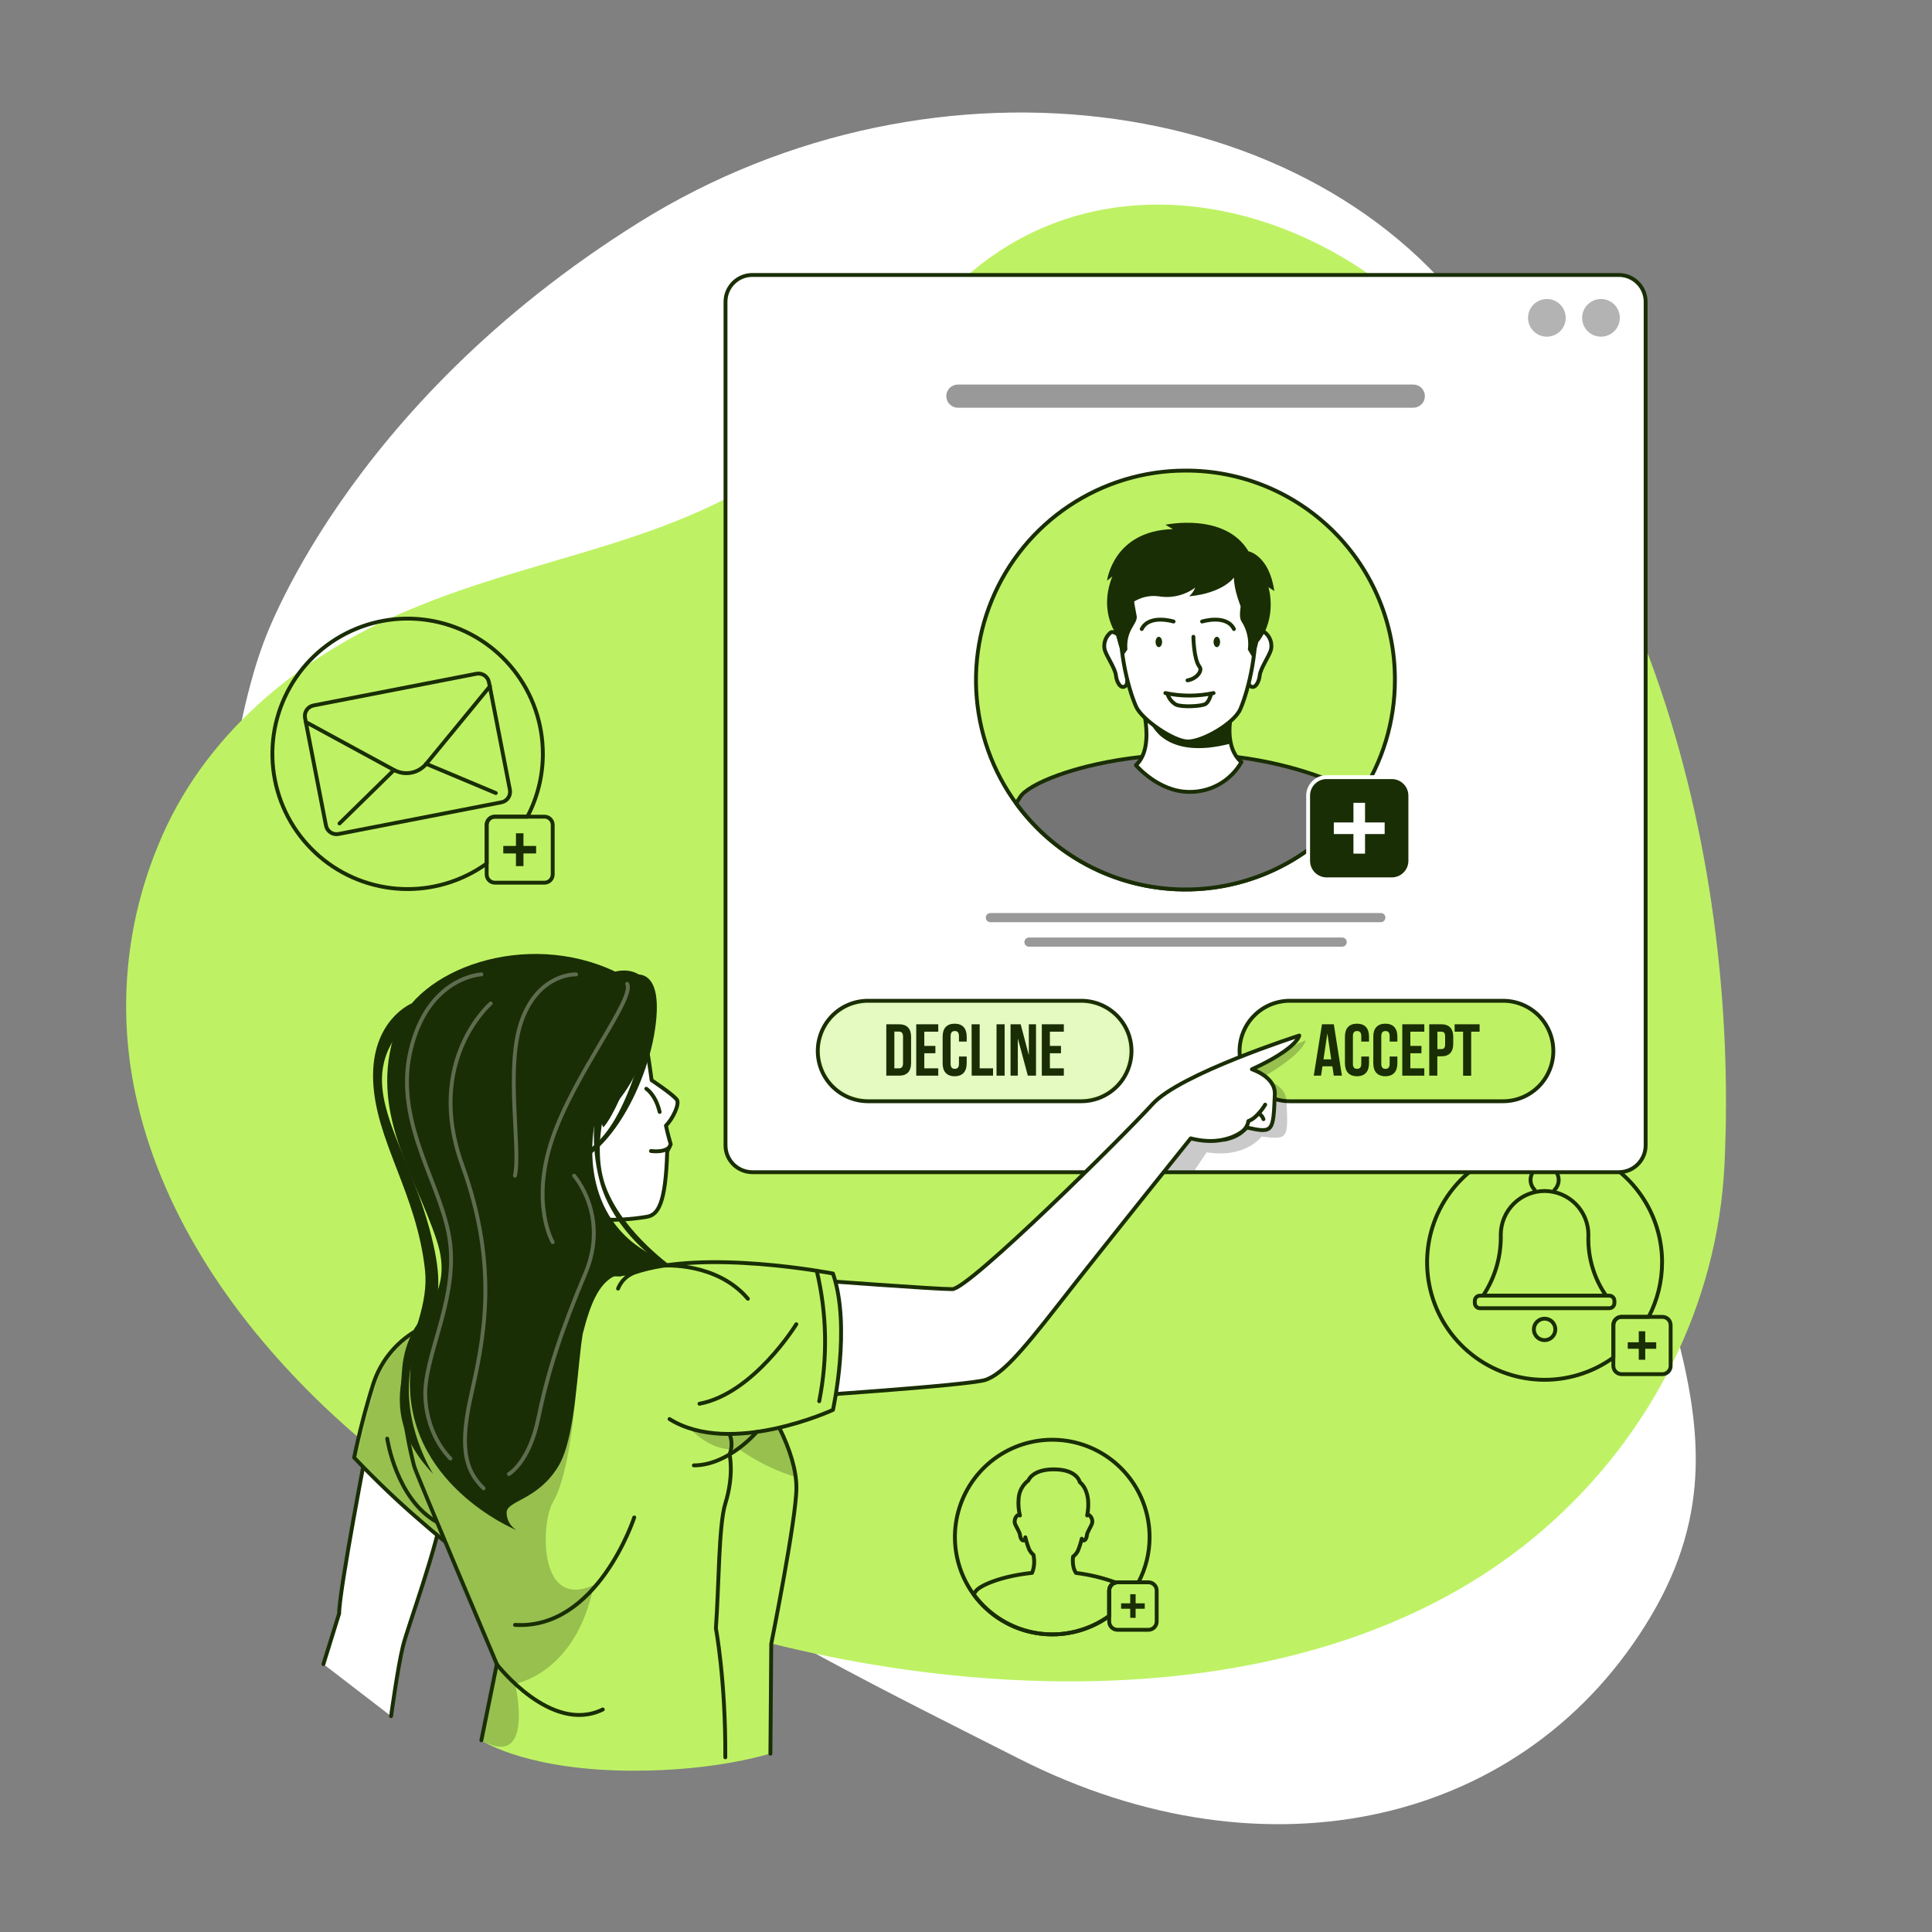 <svg width="500" height="500" viewBox="0 0 500 500" fill="none" xmlns="http://www.w3.org/2000/svg">
<rect x="0" y="0" width="500" height="500" fill="#808080" stroke="none"/>
<path d="M67.93 167.09C67.93 167.09 40.05 239.09 79.23 311.59C118.41 384.09 199.11 422.39 263.7 455.14C328.29 487.89 395.36 471.94 427.23 418.3C459.1 364.66 415.39 326.37 415.33 249.88C415.27 173.39 426.78 153.14 385.33 88.52C343.88 23.9 242.27 9.59 165.43 57.52C88.59 105.45 67.93 167.09 67.93 167.09Z" fill="white"/>
<path d="M35.11 283.36C30.432 261.768 32.452 239.264 40.9 218.85C52.45 190.3 77.26 170 105.07 158.17C145.47 141 185.14 140.63 218 106.92C228.13 96.52 236.64 84.61 247 74.42C277.52 44.42 322.2 48.03 355.55 71.85C425.14 121.54 450.17 219.95 446.3 301.31C444.56 337.82 427.13 371.81 399.54 395.76C337.14 449.94 231.18 440.83 159.54 412.55C106 391.46 47.66 342.26 35.11 283.36Z" fill="#BEF264"/>
<path d="M297.51 397.8C297.518 401.876 296.53 405.893 294.63 409.5H289.2C289.039 409.502 288.878 409.519 288.72 409.55C288.247 409.659 287.826 409.925 287.524 410.305C287.223 410.684 287.059 411.155 287.06 411.64V418.22C282.474 421.529 276.909 423.199 271.259 422.96C265.609 422.722 260.203 420.59 255.912 416.906C251.622 413.223 248.695 408.203 247.604 402.654C246.512 397.106 247.32 391.351 249.896 386.317C252.472 381.283 256.667 377.262 261.806 374.902C266.945 372.542 272.728 371.979 278.226 373.305C283.723 374.631 288.614 377.768 292.112 382.211C295.61 386.654 297.512 392.145 297.51 397.8Z" stroke="#1A2E05" stroke-linecap="round" stroke-linejoin="round"/>
<path d="M278.47 407.08C281.97 407.507 285.41 408.335 288.72 409.55C288.247 409.659 287.826 409.925 287.524 410.305C287.223 410.684 287.059 411.155 287.06 411.64V418.22C281.666 422.113 274.95 423.712 268.381 422.669C261.811 421.625 255.922 418.023 252 412.65C252.14 412.403 252.29 412.153 252.45 411.9C253.39 410.37 259.06 407.9 267.1 407.06C267.609 405.792 267.768 404.41 267.56 403.06C267.56 402.83 267.5 402.62 267.47 402.41C267.018 402.019 266.641 401.548 266.36 401.02C265.948 399.99 265.614 398.93 265.36 397.85C265.38 398.088 265.324 398.326 265.2 398.53C264.61 399.08 264.07 398.13 263.99 397.3C263.91 396.47 262.88 395.02 262.64 394.2C262.562 393.826 262.586 393.438 262.711 393.077C262.836 392.716 263.057 392.395 263.35 392.15C263.448 392.104 263.556 392.086 263.663 392.096C263.771 392.107 263.873 392.146 263.96 392.21C263.601 390.766 263.487 389.272 263.62 387.79C263.681 386.879 263.938 385.993 264.373 385.19C264.808 384.388 265.41 383.688 266.14 383.14C266.14 383.14 267.14 380.25 272.75 380.27C278.84 380.27 279.45 383.59 279.45 383.59C279.45 383.59 282.6 385.69 281.36 392.2C281.441 392.139 281.537 392.102 281.638 392.093C281.739 392.084 281.84 392.104 281.93 392.15C282.226 392.393 282.448 392.713 282.573 393.075C282.699 393.437 282.722 393.826 282.64 394.2C282.41 395.02 281.37 396.46 281.29 397.3C281.21 398.14 280.67 399.08 280.08 398.53C280.014 398.439 279.972 398.332 279.96 398.22C279.711 399.288 279.376 400.335 278.96 401.35C278.66 401.937 278.233 402.449 277.71 402.85C277.589 403.732 277.623 404.629 277.81 405.5C277.924 406.065 278.148 406.602 278.47 407.08Z" stroke="#1A2E05" stroke-linecap="round" stroke-linejoin="round"/>
<path d="M297.21 409.5H289.2C288.018 409.5 287.06 410.458 287.06 411.64V419.65C287.06 420.832 288.018 421.79 289.2 421.79H297.21C298.392 421.79 299.35 420.832 299.35 419.65V411.64C299.35 410.458 298.392 409.5 297.21 409.5Z" stroke="#1A2E05" stroke-linecap="round" stroke-linejoin="round"/>
<path d="M296.26 414.94H293.9V412.58H292.5V414.94H290.14V416.34H292.5V418.7H293.9V416.34H296.26V414.94Z" fill="#1A2E05"/>
<path d="M140.49 195.09C140.496 200.754 139.123 206.335 136.49 211.35H128.09C127.522 211.35 126.978 211.575 126.577 211.977C126.175 212.378 125.95 212.922 125.95 213.49V223.49C119.576 228.082 111.843 230.397 103.995 230.061C96.147 229.726 88.639 226.759 82.681 221.64C76.722 216.521 72.66 209.546 71.146 201.837C69.632 194.129 70.756 186.135 74.336 179.143C77.916 172.15 83.744 166.566 90.882 163.287C98.021 160.008 106.055 159.227 113.692 161.068C121.329 162.909 128.124 167.265 132.985 173.436C137.846 179.607 140.489 187.234 140.49 195.09Z" stroke="#1A2E05" stroke-linecap="round" stroke-linejoin="round"/>
<path d="M123.297 174.368L81.137 182.571C79.636 182.863 78.655 184.317 78.947 185.819L84.362 213.647C84.654 215.148 86.108 216.129 87.609 215.837L129.769 207.634C131.271 207.342 132.251 205.888 131.959 204.386L126.545 176.558C126.253 175.056 124.798 174.076 123.297 174.368Z" stroke="#1A2E05" stroke-linecap="round" stroke-linejoin="round"/>
<path d="M79.16 186.87L102 199.29C103.36 200.026 104.933 200.267 106.45 199.972C107.968 199.676 109.336 198.862 110.32 197.67L126.8 177.61" stroke="#1A2E05" stroke-linecap="round" stroke-linejoin="round"/>
<path d="M87.86 213.11L101.96 199.29" stroke="#1A2E05" stroke-linecap="round" stroke-linejoin="round"/>
<path d="M128.31 205.24L110.28 197.67" stroke="#1A2E05" stroke-linecap="round" stroke-linejoin="round"/>
<path d="M140.9 211.35H128.09C126.908 211.35 125.95 212.308 125.95 213.49V226.3C125.95 227.482 126.908 228.44 128.09 228.44H140.9C142.082 228.44 143.04 227.482 143.04 226.3V213.49C143.04 212.308 142.082 211.35 140.9 211.35Z" stroke="#1A2E05" stroke-linecap="round" stroke-linejoin="round"/>
<path d="M138.75 218.93H135.47V215.65H133.53V218.93H130.25V220.87H133.53V224.15H135.47V220.87H138.75V218.93Z" fill="#1A2E05"/>
<path d="M415.64 335.3H383.84L384.46 334.3C387.152 329.859 388.519 324.742 388.4 319.55V319.49C388.411 318.001 388.716 316.528 389.296 315.157C389.876 313.785 390.721 312.541 391.782 311.496C392.843 310.451 394.099 309.625 395.479 309.066C396.859 308.506 398.336 308.224 399.825 308.235C401.314 308.246 402.787 308.551 404.158 309.131C405.53 309.711 406.774 310.556 407.819 311.617C408.864 312.677 409.69 313.934 410.249 315.314C410.809 316.694 411.091 318.171 411.08 319.66C410.882 324.701 412.172 329.688 414.79 334L415.64 335.3Z" stroke="#1A2E05" stroke-linecap="round" stroke-linejoin="round"/>
<path d="M397.17 307.93C396.661 307.421 396.315 306.772 396.175 306.066C396.035 305.36 396.107 304.628 396.382 303.964C396.658 303.299 397.125 302.73 397.723 302.331C398.322 301.931 399.025 301.717 399.745 301.717C400.465 301.717 401.168 301.931 401.767 302.331C402.365 302.73 402.832 303.299 403.108 303.964C403.383 304.628 403.455 305.36 403.315 306.066C403.175 306.772 402.829 307.421 402.32 307.93" stroke="#1A2E05" stroke-linecap="round" stroke-linejoin="round"/>
<path d="M416.46 335.31H383.03C382.284 335.31 381.68 335.914 381.68 336.66V337.22C381.68 337.966 382.284 338.57 383.03 338.57H416.46C417.206 338.57 417.81 337.966 417.81 337.22V336.66C417.81 335.914 417.206 335.31 416.46 335.31Z" stroke="#1A2E05" stroke-linecap="round" stroke-linejoin="round"/>
<path d="M399.74 346.83C401.275 346.83 402.52 345.585 402.52 344.05C402.52 342.515 401.275 341.27 399.74 341.27C398.205 341.27 396.96 342.515 396.96 344.05C396.96 345.585 398.205 346.83 399.74 346.83Z" stroke="#1A2E05" stroke-linecap="round" stroke-linejoin="round"/>
<path d="M430.14 326.68C430.147 331.597 428.959 336.443 426.68 340.8H419.68C419.112 340.8 418.568 341.025 418.167 341.427C417.765 341.828 417.54 342.372 417.54 342.94V351.34C412.005 355.336 405.287 357.353 398.466 357.067C391.646 356.781 385.12 354.209 379.939 349.763C374.758 345.318 371.223 339.259 369.903 332.561C368.584 325.864 369.557 318.917 372.665 312.839C375.773 306.761 380.835 301.905 387.038 299.054C393.24 296.202 400.222 295.521 406.859 297.119C413.496 298.717 419.402 302.501 423.627 307.864C427.851 313.226 430.149 319.853 430.15 326.68H430.14Z" stroke="#1A2E05" stroke-linecap="round" stroke-linejoin="round"/>
<path d="M430.22 340.8H419.67C418.488 340.8 417.53 341.758 417.53 342.94V353.49C417.53 354.672 418.488 355.63 419.67 355.63H430.22C431.402 355.63 432.36 354.672 432.36 353.49V342.94C432.36 341.758 431.402 340.8 430.22 340.8Z" stroke="#1A2E05" stroke-linecap="round" stroke-linejoin="round"/>
<path d="M428.63 347.38H425.79V344.53H424.11V347.38H421.26V349.06H424.11V351.9H425.79V349.06H428.63V347.38Z" fill="#1A2E05"/>
<path d="M418.94 71.16H194.71C190.872 71.16 187.76 74.272 187.76 78.11V296.41C187.76 300.248 190.872 303.36 194.71 303.36H418.94C422.778 303.36 425.89 300.248 425.89 296.41V78.11C425.89 74.272 422.778 71.16 418.94 71.16Z" fill="white"/>
<mask id="mask0_1_404" style="mask-type:luminance" maskUnits="userSpaceOnUse" x="187" y="71" width="239" height="233">
<path d="M418.94 71.16H194.71C190.872 71.16 187.76 74.272 187.76 78.11V296.41C187.76 300.248 190.872 303.36 194.71 303.36H418.94C422.778 303.36 425.89 300.248 425.89 296.41V78.11C425.89 74.272 422.778 71.16 418.94 71.16Z" fill="white"/>
</mask>
<g mask="url(#mask0_1_404)">
<path d="M389 285H333.8C330.352 285 327.046 283.63 324.608 281.192C322.17 278.754 320.8 275.448 320.8 272C320.8 268.552 322.17 265.246 324.608 262.808C327.046 260.37 330.352 259 333.8 259H389C392.448 259 395.754 260.37 398.192 262.808C400.63 265.246 402 268.552 402 272C402 275.448 400.63 278.754 398.192 281.192C395.754 283.63 392.448 285 389 285Z" fill="#BEF264" stroke="#1A2E05" stroke-linecap="round" stroke-linejoin="round"/>
<path d="M347.29 278.38H345.18L344.82 275.96H342.25L341.89 278.38H340L342.13 265.08H345.19L347.29 278.38ZM342.52 274.16H344.52L343.52 267.43L342.52 274.16Z" fill="#1A2E05"/>
<path d="M354.3 273.42V275.18C354.3 277.31 353.24 278.53 351.19 278.53C349.14 278.53 348.07 277.31 348.07 275.18V268.27C348.07 266.14 349.13 264.93 351.19 264.93C353.25 264.93 354.3 266.14 354.3 268.27V269.56H352.3V268.14C352.3 267.19 351.88 266.83 351.21 266.83C350.54 266.83 350.13 267.19 350.13 268.14V275.32C350.13 276.27 350.55 276.61 351.21 276.61C351.87 276.61 352.3 276.27 352.3 275.32V273.42H354.3Z" fill="#1A2E05"/>
<path d="M361.64 273.42V275.18C361.64 277.31 360.57 278.53 358.52 278.53C356.47 278.53 355.41 277.31 355.41 275.18V268.27C355.41 266.14 356.47 264.93 358.52 264.93C360.57 264.93 361.64 266.14 361.64 268.27V269.56H359.64V268.14C359.64 267.19 359.22 266.83 358.56 266.83C357.9 266.83 357.48 267.19 357.48 268.14V275.32C357.48 276.27 357.89 276.61 358.56 276.61C359.23 276.61 359.64 276.27 359.64 275.32V273.42H361.64Z" fill="#1A2E05"/>
<path d="M365 270.68H367.87V272.58H365V276.48H368.61V278.38H362.91V265.08H368.61V267H365V270.68Z" fill="#1A2E05"/>
<path d="M376.1 268.36V270.09C376.1 272.22 375.1 273.38 372.98 273.38H371.98V278.38H369.89V265.08H373C375.07 265.08 376.1 266.24 376.1 268.36ZM372 267V271.5H373C373.67 271.5 374 271.2 374 270.25V268.25C374 267.25 373.64 267 373 267H372Z" fill="#1A2E05"/>
<path d="M376.46 265.08H382.92V267H380.74V278.4H378.65V267H376.46V265.08Z" fill="#1A2E05"/>
<path d="M279.83 285H224.64C221.192 285 217.886 283.63 215.448 281.192C213.01 278.754 211.64 275.448 211.64 272C211.64 268.552 213.01 265.246 215.448 262.808C217.886 260.37 221.192 259 224.64 259H279.83C283.278 259 286.584 260.37 289.022 262.808C291.46 265.246 292.83 268.552 292.83 272C292.83 275.448 291.46 278.754 289.022 281.192C286.584 283.63 283.278 285 279.83 285Z" fill="#BEF264"/>
<mask id="mask1_1_404" style="mask-type:luminance" maskUnits="userSpaceOnUse" x="211" y="259" width="82" height="26">
<path d="M279.83 285H224.64C221.192 285 217.886 283.63 215.448 281.192C213.01 278.754 211.64 275.448 211.64 272C211.64 268.552 213.01 265.246 215.448 262.808C217.886 260.37 221.192 259 224.64 259H279.83C283.278 259 286.584 260.37 289.022 262.808C291.46 265.246 292.83 268.552 292.83 272C292.83 275.448 291.46 278.754 289.022 281.192C286.584 283.63 283.278 285 279.83 285Z" fill="white"/>
</mask>
<g mask="url(#mask1_1_404)">
<path opacity="0.6" d="M279.83 285H224.64C221.192 285 217.886 283.63 215.448 281.192C213.01 278.754 211.64 275.448 211.64 272C211.64 268.552 213.01 265.246 215.448 262.808C217.886 260.37 221.192 259 224.64 259H279.83C283.278 259 286.584 260.37 289.022 262.808C291.46 265.246 292.83 268.552 292.83 272C292.83 275.448 291.46 278.754 289.022 281.192C286.584 283.63 283.278 285 279.83 285Z" fill="white"/>
</g>
<path d="M279.83 285H224.64C221.192 285 217.886 283.63 215.448 281.192C213.01 278.754 211.64 275.448 211.64 272C211.64 268.552 213.01 265.246 215.448 262.808C217.886 260.37 221.192 259 224.64 259H279.83C283.278 259 286.584 260.37 289.022 262.808C291.46 265.246 292.83 268.552 292.83 272C292.83 275.448 291.46 278.754 289.022 281.192C286.584 283.63 283.278 285 279.83 285Z" stroke="#1A2E05" stroke-linecap="round" stroke-linejoin="round"/>
<path d="M229.37 265.08H232.68C234.77 265.08 235.79 266.24 235.79 268.36V275.09C235.79 277.22 234.79 278.38 232.68 278.38H229.37V265.08ZM231.46 266.98V276.48H232.64C233.3 276.48 233.7 276.13 233.7 275.18V268.27C233.7 267.32 233.3 266.98 232.64 266.98H231.46Z" fill="#1A2E05"/>
<path d="M239.21 270.68H242.08V272.58H239.21V276.48H242.82V278.38H237.12V265.08H242.82V267H239.21V270.68Z" fill="#1A2E05"/>
<path d="M250.18 273.42V275.18C250.18 277.31 249.12 278.53 247.06 278.53C245 278.53 243.95 277.31 243.95 275.18V268.27C243.95 266.14 245.01 264.93 247.06 264.93C249.11 264.93 250.18 266.14 250.18 268.27V269.56H248.18V268.14C248.18 267.19 247.77 266.83 247.1 266.83C246.43 266.83 246.02 267.19 246.02 268.14V275.32C246.02 276.27 246.44 276.61 247.1 276.61C247.76 276.61 248.18 276.27 248.18 275.32V273.42H250.18Z" fill="#1A2E05"/>
<path d="M251.45 265.08H253.54V276.48H257V278.38H251.47L251.45 265.08Z" fill="#1A2E05"/>
<path d="M257.9 265.08H260V278.38H257.9V265.08Z" fill="#1A2E05"/>
<path d="M263.41 268.74V278.38H261.53V265.08H264.15L266.26 273.08V265.08H268.12V278.38H266L263.41 268.74Z" fill="#1A2E05"/>
<path d="M271.71 270.68H274.58V272.58H271.71V276.48H275.32V278.38H269.62V265.08H275.32V267H271.71V270.68Z" fill="#1A2E05"/>
<path d="M361 176C361 186.722 357.821 197.203 351.864 206.117C345.907 215.032 337.441 221.981 327.535 226.084C317.63 230.187 306.73 231.26 296.214 229.168C285.698 227.077 276.039 221.914 268.458 214.332C260.876 206.751 255.713 197.092 253.622 186.576C251.53 176.06 252.603 165.16 256.706 155.255C260.809 145.349 267.758 136.883 276.673 130.926C285.587 124.969 296.068 121.79 306.79 121.79C313.917 121.762 320.978 123.145 327.568 125.86C334.158 128.574 340.145 132.566 345.184 137.606C350.224 142.645 354.216 148.632 356.93 155.222C359.645 161.812 361.028 168.873 361 176Z" fill="#BEF264" stroke="#1A2E05" stroke-linecap="round" stroke-linejoin="round"/>
<path d="M351.85 206.15C346.996 213.397 340.464 219.366 332.81 223.55C325.156 227.734 316.605 230.008 307.884 230.181C299.162 230.354 290.528 228.42 282.714 224.542C274.9 220.665 268.138 214.959 263 207.91C263.32 207.37 263.64 206.83 264 206.3C266 202.99 278.24 197.75 295.55 195.87C299.456 195.44 303.381 195.207 307.31 195.17C311.565 195.13 315.818 195.377 320.04 195.91C335.08 197.79 347.59 202.77 351.85 206.15Z" fill="#757575" stroke="#1A2E05" stroke-linecap="round" stroke-linejoin="round"/>
<path d="M321.3 197.19C319.949 199.58 317.978 201.562 315.595 202.926C313.212 204.29 310.505 204.986 307.76 204.94C299.76 204.94 293.97 198.02 293.97 198.02C296.77 195.51 296.97 190.85 296.53 187.18C296.348 185.382 296.014 183.602 295.53 181.86H319.39C317.94 186.63 317.99 190.05 318.55 192.43C319.34 195.94 321.3 197.19 321.3 197.19Z" fill="white" stroke="#1A2E05" stroke-linecap="round" stroke-linejoin="round"/>
<path d="M318.5 192.43C301.26 196.95 297.84 187.1 297.84 187.1L296.53 187.18C296.348 185.382 296.014 183.602 295.53 181.86H319.39C317.89 186.63 317.94 190.05 318.5 192.43Z" fill="#1A2E05"/>
<path d="M324.53 165.11C324.53 165.11 326.45 163.02 327.4 163.71C328.037 164.231 328.517 164.917 328.789 165.693C329.061 166.47 329.113 167.306 328.94 168.11C328.43 169.89 326.2 172.98 326.02 174.78C325.84 176.58 324.7 178.62 323.43 177.43C322.16 176.24 324.53 165.11 324.53 165.11Z" fill="white" stroke="#1A2E05" stroke-linecap="round" stroke-linejoin="round"/>
<path d="M290.29 165.11C290.29 165.11 288.37 163.02 287.42 163.71C286.783 164.231 286.303 164.917 286.031 165.693C285.759 166.47 285.707 167.306 285.88 168.11C286.39 169.89 288.62 172.98 288.8 174.78C288.98 176.58 290.12 178.62 291.39 177.43C292.66 176.24 290.29 165.11 290.29 165.11Z" fill="white" stroke="#1A2E05" stroke-linecap="round" stroke-linejoin="round"/>
<path d="M307 141C331.17 141 325.42 173.18 321 183.51C319.44 187.14 311.34 191.9 307.43 191.9C303.79 191.9 295.43 186.21 293.99 182.8C289.47 172.4 284 141 307 141Z" fill="white" stroke="#1A2E05" stroke-linecap="round" stroke-linejoin="round"/>
<path d="M311.1 160.85C311.1 160.85 317.39 158.9 319.34 162.79" stroke="#1A2E05" stroke-linecap="round" stroke-linejoin="round"/>
<path d="M315.76 166.14C315.76 166.88 315.38 167.48 314.92 167.48C314.46 167.48 314.07 166.88 314.07 166.14C314.07 165.4 314.45 164.8 314.92 164.8C315.39 164.8 315.76 165.4 315.76 166.14Z" fill="#1A2E05"/>
<path d="M303.72 160.85C303.72 160.85 297.43 158.9 295.48 162.79" stroke="#1A2E05" stroke-linecap="round" stroke-linejoin="round"/>
<path d="M299.06 166.14C299.06 166.88 299.44 167.48 299.9 167.48C300.36 167.48 300.75 166.88 300.75 166.14C300.75 165.4 300.37 164.8 299.9 164.8C299.43 164.8 299.06 165.4 299.06 166.14Z" fill="#1A2E05"/>
<path d="M317 149.21C310.944 151.144 304.436 151.144 298.38 149.21C298.38 149.21 295.11 149.02 293.83 150.66C292.55 152.3 293.83 157.36 294.17 159.42C294.51 161.48 291.34 162.91 291.77 168.11L290.54 169.91C290.54 169.91 287.13 161.53 287.99 154.33C288.85 147.13 293.4 144.33 293.4 144.33C293.4 144.33 295.47 138.1 307.63 138.15C320.74 138.2 322.06 145.29 322.06 145.29C322.06 145.29 330.94 151.22 324.37 170.52L322.95 168.12C323.289 165.56 322.7 162.963 321.29 160.8C320.14 159.13 321.97 154.11 321.54 151.53C321.11 148.95 317 149.21 317 149.21Z" fill="#1A2E05"/>
<path d="M308.85 164.8C308.85 164.8 308.92 170.68 310.46 172.59C311.25 173.59 309.71 175.69 307.33 176.07" stroke="#1A2E05" stroke-linecap="round" stroke-linejoin="round"/>
<path d="M302.12 179.48C302.287 180.086 302.571 180.653 302.957 181.149C303.343 181.645 303.823 182.06 304.37 182.37C306.02 183.08 311.04 182.78 311.99 182.19C312.94 181.6 313.41 179.67 313.41 179.67" fill="white"/>
<path d="M302.12 179.48C302.287 180.086 302.571 180.653 302.957 181.149C303.343 181.645 303.823 182.06 304.37 182.37C306.02 183.08 311.04 182.78 311.99 182.19C312.94 181.6 313.41 179.67 313.41 179.67" stroke="#1A2E05" stroke-linecap="round" stroke-linejoin="round"/>
<path d="M301.59 179.36C305.703 180.241 309.957 180.241 314.07 179.36" stroke="#1A2E05" stroke-linecap="round" stroke-linejoin="round"/>
<path d="M319.34 149.46C319.34 149.46 316.64 153.46 307.76 154.33C308.437 153.7 308.973 152.933 309.33 152.08C307.987 153.064 306.461 153.769 304.842 154.156C303.223 154.542 301.542 154.601 299.9 154.33C298.21 154.101 296.489 154.32 294.91 154.964C293.331 155.608 291.948 156.655 290.9 158L289.4 164.8C289.4 164.8 284.09 158.8 287.87 149.16L286.51 150.29C286.51 150.29 288.02 137.4 303.51 136.93L301.63 135.8C301.63 135.8 317.06 132.51 323.1 142.67C323.1 142.67 328.47 143.67 329.79 152.96L328.28 151.96C328.28 151.96 330.67 159.67 325.71 166.12C325.67 166.14 319.34 155.93 319.34 149.46Z" fill="#1A2E05"/>
<path opacity="0.4" d="M365.76 105.52H247.9C247.104 105.52 246.341 105.204 245.779 104.641C245.216 104.079 244.9 103.316 244.9 102.52C244.9 101.724 245.216 100.961 245.779 100.399C246.341 99.836 247.104 99.52 247.9 99.52H365.76C366.556 99.52 367.319 99.836 367.881 100.399C368.444 100.961 368.76 101.724 368.76 102.52C368.76 103.316 368.444 104.079 367.881 104.641C367.319 105.204 366.556 105.52 365.76 105.52Z" fill="black"/>
<g opacity="0.4">
<path d="M357.35 238.66H256.3C256.144 238.66 255.99 238.629 255.846 238.569C255.702 238.509 255.572 238.421 255.462 238.311C255.352 238.2 255.266 238.069 255.207 237.925C255.148 237.78 255.119 237.626 255.12 237.47C255.12 237.157 255.244 236.857 255.466 236.636C255.687 236.414 255.987 236.29 256.3 236.29H357.35C357.506 236.289 357.66 236.318 357.805 236.377C357.949 236.436 358.08 236.522 358.191 236.632C358.302 236.742 358.389 236.872 358.449 237.016C358.509 237.16 358.54 237.314 358.54 237.47C358.54 237.786 358.415 238.088 358.192 238.311C357.968 238.535 357.666 238.66 357.35 238.66Z" fill="black"/>
<path d="M347.35 245H266.3C266.144 245 265.99 244.969 265.846 244.909C265.702 244.849 265.572 244.761 265.462 244.651C265.352 244.54 265.266 244.409 265.207 244.265C265.148 244.12 265.119 243.966 265.12 243.81C265.12 243.497 265.244 243.197 265.466 242.976C265.687 242.754 265.987 242.63 266.3 242.63H347.35C347.506 242.629 347.66 242.658 347.805 242.717C347.949 242.776 348.08 242.862 348.191 242.972C348.302 243.082 348.389 243.212 348.449 243.356C348.509 243.5 348.54 243.654 348.54 243.81C348.54 244.126 348.415 244.428 348.192 244.651C347.968 244.875 347.666 245 347.35 245Z" fill="black"/>
</g>
<path d="M360.19 201.12H343.34C340.689 201.12 338.54 203.269 338.54 205.92V222.77C338.54 225.421 340.689 227.57 343.34 227.57H360.19C362.841 227.57 364.99 225.421 364.99 222.77V205.92C364.99 203.269 362.841 201.12 360.19 201.12Z" fill="#1A2E05" stroke="white" stroke-linecap="round" stroke-linejoin="round"/>
<path d="M358.35 212.85H353.27V207.77H350.27V212.85H345.19V215.85H350.27V220.92H353.27V215.85H358.35V212.85Z" fill="white"/>
<path opacity="0.3" d="M419.21 82.26C419.21 83.225 418.924 84.169 418.388 84.971C417.851 85.774 417.089 86.399 416.197 86.769C415.306 87.138 414.325 87.234 413.378 87.046C412.431 86.858 411.562 86.393 410.879 85.711C410.197 85.028 409.732 84.159 409.544 83.212C409.355 82.265 409.452 81.284 409.821 80.392C410.191 79.501 410.816 78.739 411.619 78.202C412.421 77.666 413.365 77.38 414.33 77.38C415.624 77.38 416.865 77.894 417.781 78.809C418.696 79.725 419.21 80.966 419.21 82.26Z" fill="black"/>
<path opacity="0.3" d="M405.21 82.26C405.21 83.225 404.924 84.169 404.388 84.971C403.851 85.774 403.089 86.399 402.197 86.769C401.306 87.138 400.325 87.234 399.378 87.046C398.431 86.858 397.562 86.393 396.879 85.711C396.197 85.028 395.732 84.159 395.544 83.212C395.355 82.265 395.452 81.284 395.821 80.392C396.191 79.501 396.816 78.739 397.619 78.202C398.421 77.666 399.365 77.38 400.33 77.38C401.624 77.38 402.865 77.894 403.781 78.809C404.696 79.725 405.21 80.966 405.21 82.26Z" fill="black"/>
<path opacity="0.3" d="M326.46 279C326.46 279 332.72 280.35 332.94 284.91C333.42 294.71 333.4 295.01 326.52 294.14C326.52 294.14 322.36 299.85 312.28 298.21L308.83 303.39H291C295.95 297.48 299.93 292.59 301.67 290.27C308.06 281.76 337.92 269.22 337.92 269.22C337.92 269.22 337.8 272.47 326.46 279Z" fill="black" fill-opacity="0.7"/>
</g>
<path d="M418.94 71.16H194.71C190.872 71.16 187.76 74.272 187.76 78.11V296.41C187.76 300.248 190.872 303.36 194.71 303.36H418.94C422.778 303.36 425.89 300.248 425.89 296.41V78.11C425.89 74.272 422.778 71.16 418.94 71.16Z" stroke="#1A2E05" stroke-linecap="round" stroke-linejoin="round"/>
<path d="M101.21 444.14C101.21 444.14 102.97 431.33 104.28 426.05C105.59 420.77 113.28 400.34 114.95 388.9L95.21 373.17C95.21 373.17 87.77 411.54 87.77 417.56L83.7 430.67" fill="white"/>
<path d="M101.21 444.14C101.21 444.14 102.97 431.33 104.28 426.05C105.59 420.77 113.28 400.34 114.95 388.9L95.21 373.17C95.21 373.17 87.77 411.54 87.77 417.56L83.7 430.67" stroke="#1A2E05" stroke-linecap="round" stroke-linejoin="round"/>
<path d="M120.78 403.37C116.653 400.223 112.58 396.89 108.56 393.37C102.75 388.37 97.09 382.93 91.65 377.22C92.966 370.839 94.601 364.527 96.55 358.31C98.407 352.462 102.37 347.512 107.67 344.42L107.87 344.3L108.8 343.78C109.38 343.47 109.94 343.19 110.48 342.95C112.257 342.131 114.123 341.52 116.04 341.13L120.29 397L120.78 403.37Z" fill="#BEF264"/>
<mask id="mask2_1_404" style="mask-type:luminance" maskUnits="userSpaceOnUse" x="91" y="341" width="30" height="63">
<path d="M120.78 403.37C116.653 400.223 112.58 396.89 108.56 393.37C102.75 388.37 97.09 382.93 91.65 377.22C92.966 370.839 94.601 364.527 96.55 358.31C98.407 352.462 102.37 347.512 107.67 344.42L107.87 344.3L108.8 343.78C109.38 343.47 109.94 343.19 110.48 342.95C112.257 342.131 114.123 341.52 116.04 341.13L120.29 397L120.78 403.37Z" fill="white"/>
</mask>
<g mask="url(#mask2_1_404)">
<path opacity="0.3" d="M120.78 403.37C116.653 400.223 112.58 396.89 108.56 393.37C102.75 388.37 97.09 382.93 91.65 377.22C92.966 370.839 94.601 364.527 96.55 358.31C98.407 352.462 102.37 347.512 107.67 344.42L107.87 344.3L108.8 343.78C109.38 343.47 109.94 343.19 110.48 342.95C112.257 342.131 114.123 341.52 116.04 341.13L120.29 397L120.78 403.37Z" fill="black" fill-opacity="0.7"/>
</g>
<path d="M120.78 403.37C116.653 400.223 112.58 396.89 108.56 393.37C102.75 388.37 97.09 382.93 91.65 377.22C92.966 370.839 94.601 364.527 96.55 358.31C98.407 352.462 102.37 347.512 107.67 344.42L107.87 344.3L108.8 343.78C109.38 343.47 109.94 343.19 110.48 342.95C112.257 342.131 114.123 341.52 116.04 341.13L120.29 397L120.78 403.37Z" stroke="#1A2E05" stroke-linecap="round" stroke-linejoin="round"/>
<path d="M100.21 372.32C100.21 372.32 102.51 387.95 113.07 393.91" stroke="#1A2E05" stroke-linecap="round" stroke-linejoin="round"/>
<path d="M206.08 385C206.08 393 199.57 425.36 199.57 425.36L199.35 453.79C199.35 453.79 185.88 458.26 164.14 458.26C137.5 458.26 125.7 451.13 124.66 450.46L124.58 450.41L128.58 430.7C128.58 430.7 107.58 381.14 107.17 379.44C106.52 376.92 105.96 374.37 105.51 371.83C104.341 365.963 104.034 359.956 104.6 354C104.911 350.636 105.901 347.37 107.51 344.4C107.623 344.2 107.743 344 107.87 343.8C108.412 342.925 109.046 342.111 109.76 341.37L109.95 341.17C110.609 340.511 111.314 339.899 112.06 339.34C112.31 339.15 112.57 338.97 112.83 338.79L113.48 338.35L113.9 338.08L114.45 337.74L115.3 337.25C131.09 328.5 160.48 329.85 160.48 329.85C160.804 329.744 161.14 329.68 161.48 329.66H161.55C162.137 329.626 162.726 329.673 163.3 329.8C170.62 331.22 184.02 343.17 193.89 356.8C196.854 360.824 199.47 365.092 201.71 369.56C204.41 375 206.08 380.36 206.08 385Z" fill="#BEF264"/>
<path opacity="0.3" d="M205.9 382.26C200.597 380.614 195.591 378.133 191.07 374.91C183.98 376.24 177.14 369.18 175.36 365.4L198.62 363.9C199.75 365.76 200.77 367.63 201.68 369.48C203.775 373.481 205.2 377.798 205.9 382.26Z" fill="black" fill-opacity="0.7"/>
<path opacity="0.3" d="M133.31 435.76C133.31 435.76 138.54 458.14 124.66 450.43L124.58 450.38L128.58 430.67C128.58 430.67 107.58 381.11 107.17 379.41C106.52 376.89 105.96 374.34 105.51 371.8C104.344 365.942 104.037 359.946 104.6 354C104.911 350.636 105.901 347.371 107.51 344.4C107.623 344.2 107.743 344 107.87 343.8C108.412 342.925 109.046 342.111 109.76 341.37L109.95 341.17C110.609 340.511 111.314 339.899 112.06 339.34C112.31 339.15 112.57 338.97 112.83 338.79L113.48 338.35L113.9 338.08L114.45 337.74L115.3 337.25C129.83 338.37 145.98 345.25 149.1 359.37C149.1 359.37 147.78 381 143.03 388.91C140.08 393.84 139.08 416.86 153.67 410.2C149.11 433.18 133.31 435.76 133.31 435.76Z" fill="black" fill-opacity="0.7"/>
<path d="M124.58 450.38L128.58 430.67C128.58 430.67 107.58 381.11 107.17 379.41C106.52 376.89 105.96 374.34 105.51 371.8C104.344 365.942 104.037 359.946 104.6 354C104.911 350.636 105.901 347.37 107.51 344.4C107.623 344.2 107.743 344 107.87 343.8C108.412 342.925 109.046 342.111 109.76 341.37L109.95 341.17C110.609 340.511 111.314 339.899 112.06 339.34C126.62 328.34 160.48 329.85 160.48 329.85C160.804 329.744 161.14 329.68 161.48 329.66H161.55C162.137 329.626 162.726 329.673 163.3 329.8C170.62 331.22 184.02 343.17 193.89 356.8C196.854 360.824 199.47 365.092 201.71 369.56C204.44 375.09 206.11 380.44 206.11 385.05C206.11 393.05 199.6 425.41 199.6 425.41L199.38 453.84" stroke="#1A2E05" stroke-linecap="round" stroke-linejoin="round"/>
<path d="M175.14 284.56C173.95 283.08 168.64 279.56 168.64 279.56C167.64 272.65 167.02 263.43 159.86 256.28C150.07 246.51 127.48 249.6 120.08 264.17C105.31 293.28 133.23 320.7 167.4 314.9C170.31 314.41 172.27 311.56 172.67 298.03L173.58 296.14C173.58 296.14 172.64 292.91 172.35 291.29C174.07 289.63 176 285.64 175.14 284.56Z" fill="white" stroke="#1A2E05" stroke-linecap="round" stroke-linejoin="round"/>
<path d="M166.74 268.75C165.864 270.176 165.19 271.718 164.74 273.33" stroke="#1A2E05" stroke-linecap="round" stroke-linejoin="round"/>
<path d="M167.26 281.77C167.26 281.77 169.64 283.21 170.72 287.77" stroke="#1A2E05" stroke-linecap="round" stroke-linejoin="round"/>
<path d="M173.27 296.82C173.27 296.82 172.34 298.32 168.47 297.88" stroke="#1A2E05" stroke-linecap="round" stroke-linejoin="round"/>
<path d="M163.12 252.5C163.12 252.5 172.12 248.79 169.52 266.39C166.92 283.99 153.91 304.92 142.94 301L143.13 299.43C143.13 299.43 152.73 303.22 160.81 286.53C168.89 269.84 168.22 254.53 163.6 257.22L163.12 252.5Z" fill="#1A2E05"/>
<path d="M162.31 279.78C162.31 279.78 158.87 288.85 156.12 291.78C156.12 291.78 155.01 288.31 152.36 288.28C149.71 288.25 147.36 281.2 147.36 281.2L162.31 279.78Z" fill="#1A2E05"/>
<path d="M158.61 280.2C158.61 280.2 152.29 295.61 156.92 307.51C161.55 319.41 174.6 328.35 174.6 328.35L170.39 326.44C170.39 326.44 159.31 319.15 155.44 306.53C153.166 298.526 153.111 290.053 155.28 282.02L158.61 280.2Z" fill="#1A2E05"/>
<path d="M106.53 259.69C106.53 259.69 96 264 96.57 279.61C97.14 295.22 107.84 308.79 109.99 328.69C111.86 346 92.99 361.24 112.1 381.47C112.1 381.47 103.73 368.47 106.28 353.93C108.83 339.39 117.58 341.48 111.09 317.81C104.6 294.14 90.83 280.14 105.09 265.05L106.53 259.69Z" fill="#1A2E05"/>
<path d="M167.93 324.35C148.67 313.61 153.93 290.68 153.93 290.68C168.42 280 170.35 260 167.69 254.85C165.03 249.7 159.23 251.46 159.23 251.46C136.14 240.46 107.72 250.73 102.32 266.9C95.41 287.61 107.22 303.52 112.99 320.9C118.17 336.52 106.17 339.35 106.21 354.9C103.94 383.9 133.68 396.01 133.68 396.01C132.897 395.538 132.249 394.873 131.799 394.077C131.349 393.282 131.111 392.384 131.11 391.47C131.11 388.3 139.22 388.3 144.56 379.37C148.99 371.96 149.34 353.89 150.82 345.15C152.82 337.24 155.32 330.92 160.49 329.77C174.11 326.72 185.86 339.94 185.86 339.94C185.86 339.94 187.2 335.09 167.93 324.35Z" fill="#1A2E05"/>
<g opacity="0.3">
<path d="M162.31 254.63C164.41 258.32 148.65 277.84 142.94 294.71C137.23 311.58 143.04 321.47 143.04 321.47" stroke="white" stroke-linecap="round" stroke-linejoin="round"/>
<path d="M127 259.69C127 259.69 109.85 274.46 119.61 301.47C129.37 328.48 125.05 347.1 121.8 361.66C118.55 376.22 121.19 381.22 125.15 385.18" stroke="white" stroke-linecap="round" stroke-linejoin="round"/>
<path d="M148.58 304.27C148.58 304.27 157.78 314.63 151.47 329.6C145.16 344.57 141.73 355.27 139.35 366.92C136.97 378.57 131.7 381.47 131.7 381.47" stroke="white" stroke-linecap="round" stroke-linejoin="round"/>
<path d="M149.11 252.17C149.11 252.17 139.62 251.73 135.11 263.86C130.6 275.99 134.85 296.95 133.27 304.27" stroke="white" stroke-linecap="round" stroke-linejoin="round"/>
<path d="M124.58 252.17C124.58 252.17 110.66 252.75 106.22 272C101.78 291.25 115.15 307.43 116.57 322.43C117.99 337.43 109.57 351.32 110.08 361.66C110.59 372 116.57 377.46 116.57 377.46" stroke="white" stroke-linecap="round" stroke-linejoin="round"/>
</g>
<path d="M211.62 331.36C211.62 331.36 242.08 333.63 246.43 333.63C250.78 333.63 291.13 293.63 298.25 285.76C305.37 277.89 336.25 268 336.25 268C336.25 268 335.86 271.27 323.99 276.73C323.99 276.73 330.1 278.63 329.92 283.19C329.53 293 329.48 293.3 322.7 291.81C322.7 291.81 318.05 297.14 308.16 294.61C308.16 294.61 284.43 324.13 273.94 337.61C263.45 351.09 259.11 355.61 255.15 357.08C251.19 358.55 202.93 361.69 202.93 361.69L211.62 331.36Z" fill="white" stroke="#1A2E05" stroke-linecap="round" stroke-linejoin="round"/>
<path d="M173.27 367.25C189.07 377.14 215.57 364.88 215.57 364.88C215.57 364.88 220.32 343.36 215.57 329.59C215.57 329.59 182.34 323.12 164.14 329.36C163.192 329.718 162.33 330.271 161.609 330.982C160.887 331.693 160.322 332.548 159.95 333.49" fill="#BEF264"/>
<path d="M173.27 367.25C189.07 377.14 215.57 364.88 215.57 364.88C215.57 364.88 220.32 343.36 215.57 329.59C215.57 329.59 182.34 323.12 164.14 329.36C163.192 329.718 162.33 330.271 161.609 330.982C160.887 331.693 160.322 332.548 159.95 333.49" stroke="#1A2E05" stroke-linecap="round" stroke-linejoin="round"/>
<path d="M211.37 328.87C214.017 339.945 214.235 351.462 212.01 362.63" stroke="#1A2E05" stroke-linecap="round" stroke-linejoin="round"/>
<path d="M206.08 342.71C206.08 342.71 195.08 360.65 181.02 363.29" stroke="#1A2E05" stroke-linecap="round" stroke-linejoin="round"/>
<path d="M195.85 370.57C195.85 370.57 188.54 379.24 179.57 379.24" stroke="#1A2E05" stroke-linecap="round" stroke-linejoin="round"/>
<path d="M188.81 371.11C189.496 372.807 189.496 374.703 188.81 376.4C188.81 376.4 190.05 381.61 187.71 389.12C185.99 394.66 186.07 410.37 185.27 421.42C185.27 421.42 187.81 434.75 187.71 454.79" stroke="#1A2E05" stroke-linecap="round" stroke-linejoin="round"/>
<path d="M171.9 327.53C171.9 327.53 185.51 326.63 193.55 336.12" stroke="#1A2E05" stroke-linecap="round" stroke-linejoin="round"/>
<path d="M327.43 285.88C327.43 285.88 325.43 289.34 323.08 290.13C323.08 290.13 322.9 293.74 316.86 294.95" stroke="#1A2E05" stroke-linecap="round" stroke-linejoin="round"/>
<path d="M325.76 288.15C326.332 288.485 326.765 289.013 326.98 289.64" stroke="#1A2E05" stroke-linecap="round" stroke-linejoin="round"/>
<path d="M128.54 430.67C128.54 430.67 142.6 449 156 442.41" stroke="#1A2E05" stroke-linecap="round" stroke-linejoin="round"/>
<path d="M164.14 392.71C164.14 392.71 154.65 421.84 133.29 420.52" stroke="#1A2E05" stroke-linecap="round" stroke-linejoin="round"/>
</svg>
